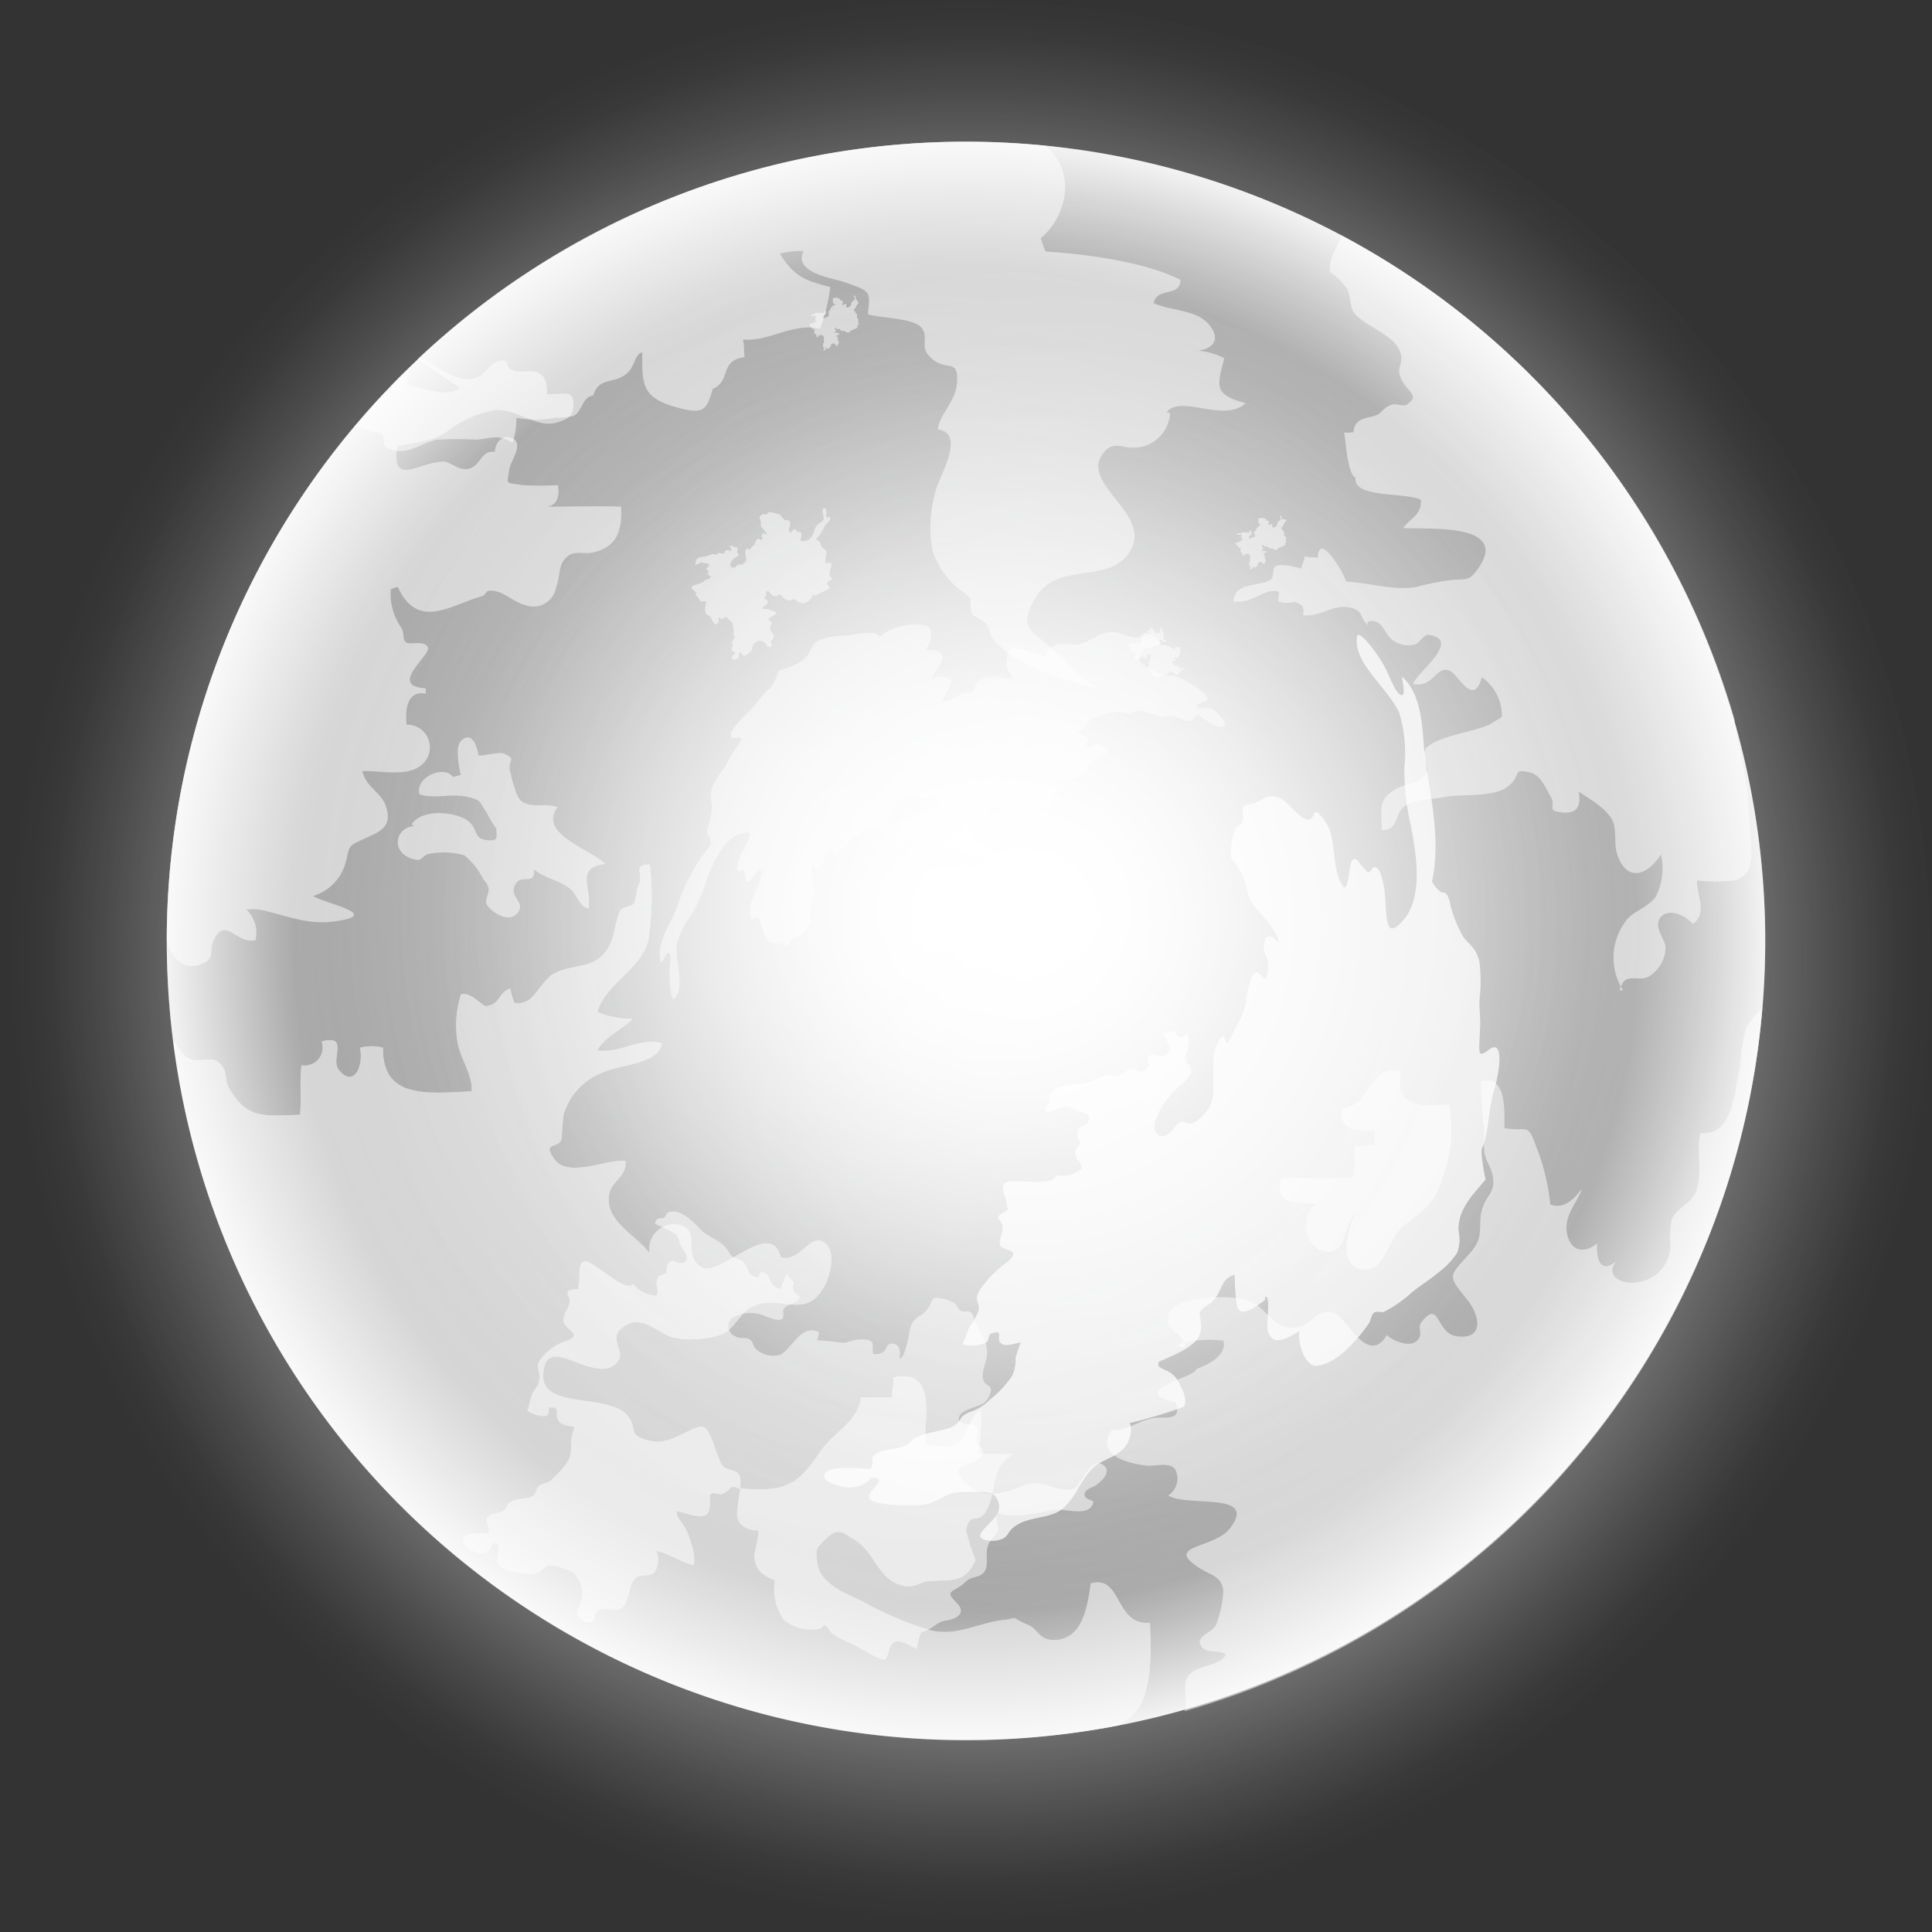 <svg id="Слой_1" data-name="Слой 1" xmlns="http://www.w3.org/2000/svg" xmlns:xlink="http://www.w3.org/1999/xlink" viewBox="0 0 136.36 136.36"><rect x="0" y="0" width="136.36" height="136.36" fill="#333333" stroke="none"/><defs><style>.cls-1{opacity:0.9;fill:url(#radial-gradient);}.cls-2{fill:#a9a9aa;}.cls-2,.cls-4,.cls-7{opacity:0.52;}.cls-3{fill:url(#radial-gradient-2);}.cls-4,.cls-6,.cls-8{fill:#fff;}.cls-5{opacity:0.5;}.cls-8,.cls-9{opacity:0.52;}.cls-10{fill:url(#radial-gradient-3);}.cls-11{fill:url(#radial-gradient-4);}.cls-12{fill:url(#radial-gradient-5);}</style><radialGradient id="radial-gradient" cx="960.28" cy="539.94" r="68.07" gradientUnits="userSpaceOnUse"><stop offset="0.25" stop-color="#fff"/><stop offset="0.64" stop-color="#fff" stop-opacity="0.72"/><stop offset="0.73" stop-color="#fff" stop-opacity="0.5"/><stop offset="0.82" stop-color="#fff" stop-opacity="0.29"/><stop offset="0.9" stop-color="#fff" stop-opacity="0.13"/><stop offset="0.96" stop-color="#fff" stop-opacity="0.03"/><stop offset="1" stop-color="#fff" stop-opacity="0"/></radialGradient><radialGradient id="radial-gradient-2" cx="959.72" cy="538.72" r="56.41" gradientUnits="userSpaceOnUse"><stop offset="0" stop-color="#787979"/><stop offset="0.79" stop-color="#a6a6a7"/><stop offset="0.84" stop-color="#a9a9aa"/><stop offset="0.94" stop-color="#d7d7d7"/><stop offset="1" stop-color="#f3f3f3"/></radialGradient><radialGradient id="radial-gradient-3" cx="958.8" cy="544.56" r="47.77" gradientTransform="translate(27.26 2.9) scale(0.97 0.98)" gradientUnits="userSpaceOnUse"><stop offset="0" stop-color="#fff"/><stop offset="0.16" stop-color="#fff" stop-opacity="0.79"/><stop offset="0.39" stop-color="#fff" stop-opacity="0.51"/><stop offset="0.6" stop-color="#fff" stop-opacity="0.29"/><stop offset="0.78" stop-color="#fff" stop-opacity="0.13"/><stop offset="0.92" stop-color="#fff" stop-opacity="0.04"/><stop offset="1" stop-color="#fff" stop-opacity="0"/></radialGradient><radialGradient id="radial-gradient-4" cx="967.85" cy="544.53" r="51.9" xlink:href="#radial-gradient-3"/><radialGradient id="radial-gradient-5" cx="965.55" cy="545.47" r="42.73" xlink:href="#radial-gradient-3"/></defs><path class="cls-1" d="M1027.9,540.49a68.18,68.18,0,1,1-68.18-68.18A68.18,68.18,0,0,1,1027.9,540.49Z" transform="translate(-891.54 -472.31)"/><path class="cls-2" d="M1016.13,538.72a56.41,56.41,0,1,1-56.41-56.41A56.41,56.41,0,0,1,1016.13,538.72Z" transform="translate(-891.54 -472.31)"/><path class="cls-3" d="M1016.13,538.72a56.41,56.41,0,1,1-56.41-56.41A56.41,56.41,0,0,1,1016.13,538.72Z" transform="translate(-891.54 -472.31)"/><path class="cls-4" d="M903.31,538.72h0c.32,1.13,1.13,2.1,2.35,1.67s.54-.95,1-1.81c.83-1.57,1.52.36,2.91.09a2.24,2.24,0,0,0-.64-2.16,3.3,3.3,0,0,1,1.38.1c1.66.41,3.11,1,4.93.72,3.32-.47-.74-1.24-1.61-1.78a3.36,3.36,0,0,0,2.22-2.1c.47-1.44,0-1.32,1.53-2,1-.46,1.87-.79,1.4-2.23-.33-1-1.41-1.34-1.66-2.48,1.29-.06,3.11.42,4.12-.4a1.6,1.6,0,0,0-1-2.88c-.11-1,0-2.45,1.35-2.19v-.38c-2.72-.15.4-2.35.15-2.89s-1.24-.13-1.54-.36-.07-.54-.32-1a4.18,4.18,0,0,1-.76-2.74,2.42,2.42,0,0,1,.5-.16c1.42,3.12,3.8,1.22,5.89.67.38-.1.22-.43.71-.41.82,0,1.55.81,2.36,1a1.62,1.62,0,0,0,2.21-1.23c.26-.65.18-1.47.57-1.95.65-.82,1.36-.3,2.22-.56,1.59-.47,1.86-1.57,1.8-3.19-1.74-.06-3.5,0-5.25,0,.78-.09.91-.8.79-1.52a23.13,23.13,0,0,1-2.5,0c-1.3-.21-1.08,0-.93-1.14.09-.59,1.15-1.89.08-2.21-.64-.19-1.07.39-1.11,1-.95-.11-.93.82-1.68,1.14s-1.46-.45-1.9-.45c-1.76,0-3.73,1.86-3.31-1.07,1.32-.36,2.33-.27,3.44-1a7.91,7.91,0,0,1,3.42-1.56c1.59-.16,3,1.37,4.51.84.6-.21,1.05-.33,1.08-1.23,0-1.13-.68-.67-1.87-.74.1-2.94-2.68-.61-2.85-2.33-1.07-.28-1.34.93-2.22,1.2-1.27.4-2.54-.81-3.85-1.45A56.25,56.25,0,0,0,903.31,538.72Z" transform="translate(-891.54 -472.31)"/><path class="cls-4" d="M921,497.67l3,2c-.84.77-2.76,0-3.77-.25.07-.3.06-.83.09-1.05h0a2.53,2.53,0,0,1-.31.59,1.11,1.11,0,0,0-.16-.12l-.65.66c0,.18-.08.36-.13.53a2.26,2.26,0,0,0-.37,0c-.75.79-1.47,1.61-2.17,2.44a4.45,4.45,0,0,1,1.13.27c.25.11.59,0,.82.19s.06.78.26.91c1.34.83,2.37-.23,3.64-.5a27,27,0,0,1,2.84,0c1.13-.12,1.43-.38,2.5.21a4.87,4.87,0,0,0,.26-1.75,7.58,7.58,0,0,0,2.69,0,6.12,6.12,0,0,0,1.35-.13c.67-.38.58-1.32,1.39-1.45.38-1.23,1.26-.84,2.14-1.38s.67-1.44,1.32-1.67c0,2.28-.08,3.22,2.54,3.92,1.84.49,2,.14,2.44-1.34,1.31-.53.43-2,2.25-2.24-.08-.33,0-.93-.13-1.24,1.8.19,3.52-1.2,5.45-.76a13.17,13.17,0,0,0,.72-2.94c-1.84-.48-2.52-.73-3.56-2.35a5.23,5.23,0,0,1,1.67-.19c-.73,1.55,2,1.88,3,2.23,1.82.64,1.69.62,1.55,2.23.83.27,3.12.26,3.73.9s-.06,1.31.55,2c1.14,1.33,2.17,0,2,2-.11,1.29-1.23,2.15-1.35,3.23,1.94.25.24,3.11-.09,4.13a9.26,9.26,0,0,0-.27,4.5A6.16,6.16,0,0,0,959,513.7c.37.37.79.49,1,.84.08.11,0,.81.15,1.08s.73.42,1,.71.22.76.52,1.13c1.51,1.84,5.24,3,7.49,3.46-1.3-.57-2.95-2.54-4.17-3.51-1-.81-1.31-1.22-.43-2.8,1.48-2.69,4.93-1.09,6.54-3.11,2.24-2.83-3.66-5-1.59-7.33.66-.75,1.39-.2,2-.26a2.58,2.58,0,0,0,2.61-2.43l-.23-.09c1-1.25,4.05.79,5.57-.62-2.32-.62-2-1.24-1.51-3.17a4.72,4.72,0,0,0-1.85-.54c1.39-.19,1.52-1.1.62-2s-2.66-.82-3.76-1.37c.3-1.16,1.86-.37,1.9-1.63-2.54-1.28-6.64-1.81-9.52-2a5.11,5.11,0,0,1-.34-.95c2-1.66,2.44-4.94.28-6.52-1.84-.18-3.7-.27-5.59-.27A56.2,56.2,0,0,0,921,497.67Z" transform="translate(-891.54 -472.31)"/><g class="cls-5"><path class="cls-6" d="M990.38,521.35c-.39-.21-.79-1.35-1.07-1.89-.47-.93-2-3-2-2.11-.19,1.82,2.22,3.54,3,5.29a10.11,10.11,0,0,1,.35,3.9,17.32,17.32,0,0,0,.45,4c.38,1.94.84,4.74-.3,6.43-.24.35-1,1.26-1.26.67s-.18-2-.35-2.82c-.13-.62-.25-1.16-.59-1.3-.19-.09-.33.39-.49.36s-.27-.25-.47-.46-.38-.65-.65-.4-.27,2.39-.68,1.83c-.7-1-.53-2.67-.91-3.87a3.11,3.11,0,0,0-.88-1.32c-.35-.14-.23.42-.58.5-.53.13-1.35-1.09-1.92-1.42-1-.57-1.31.09-2.1.31-.26.07-.52,0-.64.25s.09.68-.05,1-.44.22-.57.68a5.85,5.85,0,0,0-.25,1.36c0,.56,0,.52.32.93a3.58,3.58,0,0,1,.74,1.62c.37,1.5.84,1.56,1.52,2.44.23.3.87,1.11.74,1.53-.34-.53-1-.8-1,.4,0,.31.27.65.3,1a2.37,2.37,0,0,1-.17,1.14c-.47-.22-.59-.86-1-.07a8.26,8.26,0,0,0-.36,1.39,3.51,3.51,0,0,1-.35,1.35c-.33.64-.66,1.29-1,1.92l-.31-.59c-1.15,1.24-.41,3.2-.78,4.62-.21.83-1.22,1.65-1.61,1.6s-.31-.26-.63-.09-.6.71-.92.87c-.68.34-1.1-.28-.79-1.1a5.5,5.5,0,0,1,1.64-2.29c.21-.19.83-.7.86-1.1s-.33-.49-.37-.71c-.12-.58.41-1.32.08-1.9-.63.42-.74.13-.93-.25a1.85,1.85,0,0,1-.74.17,11.66,11.66,0,0,1,.5,1.23c-.77,1-1-.23-1.64.62.06.11,0,.33.13.44-.57.76-.71.25-1.25.24-.29,0-.31.13-.6.3s-.26.22-.7.15c-.75-.11-1.49.57-2.22.61s-2,.06-2.3.91a2.9,2.9,0,0,1,.05.39c0,.16-.26.23-.28.39-.09.55.21.28.54.18a6.08,6.08,0,0,1,.92-.28c.32,0,.56.25.84.33s1.12.22.63.87c-.18.25-.55.18-.68.52a.87.87,0,0,0,.19.81c-.24.47-.5.58-.28,1.09.13.29.42.37.36.79a2,2,0,0,1-1.77.43c-.22.92-3.13.19-3.59.55s.1,1,.08,1.54c0,.11.12.27.08.36s-.6.3-.66.5.18.28.26.51c.17.49-.25,1-.15,1.47s1.79.25.39,1.31a7.73,7.73,0,0,0-1.78,1.83c-.53.77,0,.85-.12,1.52a5.53,5.53,0,0,1-.63,1.12c-.21.41-.29.83-.51,1.24a2.72,2.72,0,0,0,1.69-.12c.12-.1.2-.49.24-.61,1.06-.38.46.22.73.59s.94.09,1.47,0a9,9,0,0,0-.38,1.1,2.55,2.55,0,0,1-.25,1.28,7,7,0,0,1-1.55,1.65,3.36,3.36,0,0,1-1.45.9c-.81.36-.44.46-1,.9s-2,.45-2.87.95c-.28.16-.36.37-.61.49-.58.28-1.58.24-2.12.6s0,.64-.42,1.07c-.71,0-3.18-.36-3.23.53,0,.37,1.08.75,1.71.76a2,2,0,0,0,1.61-.67c1.45,0-.49,1-.12,1.48s2.6.48,3.5.44c1.46-.06,1.77-1,3.15-.91a9.19,9.19,0,0,1,1.94.07,1.11,1.11,0,0,1,.42,1.48c-.21.41-1.16,1.14-1.21,1.5s.87.5,1.46.29.44-.56,1-.93c.86-.63,2.09-.54,3-1,1.25-.72,1.53-2.21,2.52-3.13.62-.59,1.61-.71,2.22-1.45.44-.54.56-1.44.33-1.7a39,39,0,0,0,3.86-1.15c.26-.71-.18-1.25-.35-1.68a1.82,1.82,0,0,0-1-.92c-.22-.12-.6-.19-.43-.58.66-.31,2.27-.89,2.78-1.7a1.76,1.76,0,0,0,.21-.79,6.15,6.15,0,0,0-.12-.91c.18-.55.67-.49,1.09-1.06.6-.83.46-1.4,1.4-1.69a15.57,15.57,0,0,0,.14,2.11c.14.89,1,.45,2-.32,0-.08,0-.15,0-.22.43-.18.06,2,.2,2.42.32,1,1.1.68,2.2,0-.07,1.13.5,2.54,1.29,2.44,1.4-.17,2.75-1.75,3.61-2.95.16-.23.16-.57.37-.77s.5,0,.73-.09a9.11,9.11,0,0,0,2-1.4c.63-.51,1.19-.83,1.82-1.36a5.56,5.56,0,0,0,1.33-1.39,2.66,2.66,0,0,0,.1-1.54c-.06-1.55,1-2.55,1.91-3.64a13.85,13.85,0,0,1-.28-1.8c0-.69,0-.12.21-.9.35-1.39.27-2.21.68-3.62.5-1.77.58-3.56-.34-2.86s-.72.25-.65-1.81c0-.6-.07-1.13-.06-1.64a11.11,11.11,0,0,0,0-2.76c-.24-1-.77-1.22-1.12-1.71a8.84,8.84,0,0,1-1-2.61c-.25-.74-.42-.46-.62-.6a2,2,0,0,1-.6-.73c.58-2.67,0-5.57-.42-8.17-.33-2-.05-4.79-1.69-6.28C990.54,520.54,990.8,521.58,990.38,521.35Z" transform="translate(-891.54 -472.31)"/></g><g class="cls-5"><path class="cls-6" d="M990.38,521.35c-.39-.21-.79-1.35-1.07-1.89-.47-.93-2-3-2-2.11-.19,1.82,2.22,3.54,3,5.29a10.11,10.11,0,0,1,.35,3.9,17.32,17.32,0,0,0,.45,4c.38,1.94.84,4.74-.3,6.43-.24.35-1,1.26-1.26.67s-.18-2-.35-2.82c-.13-.62-.25-1.16-.59-1.3-.19-.09-.33.39-.49.36s-.27-.25-.47-.46-.38-.65-.65-.4-.27,2.39-.68,1.83c-.7-1-.53-2.67-.91-3.87a3.11,3.11,0,0,0-.88-1.32c-.35-.14-.23.42-.58.5-.53.13-1.35-1.09-1.92-1.42-1-.57-1.31.09-2.1.31-.26.07-.52,0-.64.25s.09.68-.05,1-.44.22-.57.68a5.85,5.85,0,0,0-.25,1.36c0,.56,0,.52.32.93a3.58,3.58,0,0,1,.74,1.62c.37,1.5.84,1.56,1.52,2.44.23.3.87,1.11.74,1.53-.34-.53-1-.8-1,.4,0,.31.27.65.3,1a2.37,2.37,0,0,1-.17,1.14c-.47-.22-.59-.86-1-.07a8.26,8.26,0,0,0-.36,1.39,3.51,3.51,0,0,1-.35,1.35c-.33.64-.66,1.29-1,1.92l-.31-.59c-1.15,1.24-.41,3.2-.78,4.62-.21.83-1.22,1.65-1.61,1.6s-.31-.26-.63-.09-.6.71-.92.87c-.68.34-1.1-.28-.79-1.1a5.5,5.5,0,0,1,1.64-2.29c.21-.19.83-.7.86-1.1s-.33-.49-.37-.71c-.12-.58.41-1.32.08-1.9-.63.42-.74.13-.93-.25a1.85,1.85,0,0,1-.74.17,11.66,11.66,0,0,1,.5,1.23c-.77,1-1-.23-1.64.62.06.11,0,.33.13.44-.57.76-.71.25-1.25.24-.29,0-.31.13-.6.3s-.26.22-.7.15c-.75-.11-1.49.57-2.22.61s-2,.06-2.3.91a2.9,2.9,0,0,1,.05.39c0,.16-.26.23-.28.39-.09.55.21.28.54.18a6.08,6.08,0,0,1,.92-.28c.32,0,.56.25.84.33s1.12.22.63.87c-.18.25-.55.18-.68.52a.87.87,0,0,0,.19.81c-.24.47-.5.58-.28,1.09.13.29.42.37.36.79a2,2,0,0,1-1.77.43c-.22.92-3.13.19-3.59.55s.1,1,.08,1.54c0,.11.12.27.08.36s-.6.3-.66.5.18.28.26.51c.17.49-.25,1-.15,1.47s1.79.25.39,1.31a7.73,7.73,0,0,0-1.78,1.83c-.53.77,0,.85-.12,1.52a5.53,5.53,0,0,1-.63,1.12c-.21.41-.29.83-.51,1.24a2.72,2.72,0,0,0,1.69-.12c.12-.1.2-.49.24-.61,1.06-.38.46.22.73.59s.94.09,1.47,0a9,9,0,0,0-.38,1.1,2.55,2.55,0,0,1-.25,1.28,7,7,0,0,1-1.55,1.65,3.36,3.36,0,0,1-1.45.9c-.81.36-.44.46-1,.9s-2,.45-2.87.95c-.28.16-.36.37-.61.49-.58.28-1.58.24-2.12.6s0,.64-.42,1.07c-.71,0-3.18-.36-3.23.53,0,.37,1.08.75,1.71.76a2,2,0,0,0,1.61-.67c1.45,0-.49,1-.12,1.48s2.6.48,3.5.44c1.46-.06,1.77-1,3.15-.91a9.19,9.19,0,0,1,1.94.07,1.11,1.11,0,0,1,.42,1.48c-.21.41-1.16,1.14-1.21,1.5s.87.5,1.46.29.44-.56,1-.93c.86-.63,2.09-.54,3-1,1.25-.72,1.53-2.21,2.52-3.13.62-.59,1.61-.71,2.22-1.45.44-.54.56-1.44.33-1.7a39,39,0,0,0,3.86-1.15c.26-.71-.18-1.25-.35-1.68a1.82,1.82,0,0,0-1-.92c-.22-.12-.6-.19-.43-.58.66-.31,2.27-.89,2.78-1.7a1.76,1.76,0,0,0,.21-.79,6.15,6.15,0,0,0-.12-.91c.18-.55.67-.49,1.09-1.06.6-.83.46-1.4,1.4-1.69a15.57,15.57,0,0,0,.14,2.11c.14.89,1,.45,2-.32,0-.08,0-.15,0-.22.43-.18.06,2,.2,2.42.32,1,1.1.68,2.2,0-.07,1.13.5,2.54,1.29,2.44,1.4-.17,2.75-1.75,3.61-2.95.16-.23.16-.57.37-.77s.5,0,.73-.09a9.11,9.11,0,0,0,2-1.4c.63-.51,1.19-.83,1.82-1.36a5.56,5.56,0,0,0,1.33-1.39,2.66,2.66,0,0,0,.1-1.54c-.06-1.55,1-2.55,1.91-3.64a13.85,13.85,0,0,1-.28-1.8c0-.69,0-.12.21-.9.35-1.39.27-2.21.68-3.62.5-1.77.58-3.56-.34-2.86s-.72.25-.65-1.81c0-.6-.07-1.13-.06-1.64a11.11,11.11,0,0,0,0-2.76c-.24-1-.77-1.22-1.12-1.71a8.84,8.84,0,0,1-1-2.61c-.25-.74-.42-.46-.62-.6a2,2,0,0,1-.6-.73c.58-2.67,0-5.57-.42-8.17-.33-2-.05-4.79-1.69-6.28C990.54,520.54,990.8,521.58,990.38,521.35Z" transform="translate(-891.54 -472.31)"/></g><g class="cls-5"><path class="cls-6" d="M938.79,539.63c.14.23,0,1,0,1.34,0,.65.09,2.2.41,1.77.68-.9,0-2.58.11-3.75a6,6,0,0,1,1.06-2.17,11.27,11.27,0,0,0,1-2.26c.42-1.15,1.07-2.78,2.21-3.31.24-.11.9-.36.88,0s-.54,1.11-.71,1.61-.24.69-.11.87.3-.1.38,0,.06.22.1.39,0,.47.22.42.9-1.17.94-.75c.07.74-.57,1.58-.75,2.34a2,2,0,0,0,0,1c.14.19.26-.15.47-.08s.36,1,.56,1.36c.35.62.72.37,1.21.51.16.05.26.19.42.08s.17-.39.33-.51.31,0,.53-.17a3.89,3.89,0,0,0,.56-.64.67.67,0,0,0,.13-.6,2.16,2.16,0,0,1,.13-1.09,3,3,0,0,0,0-1.78c0-.23-.1-.86.1-1,0,.39.25.73.65.11.11-.17.07-.44.16-.62a1.47,1.47,0,0,1,.46-.55c.18.26,0,.64.49.34a5.14,5.14,0,0,0,.64-.61,2.12,2.12,0,0,1,.62-.61c.38-.23.76-.47,1.12-.71,0,.14,0,.28,0,.42,1-.29,1.24-1.57,1.89-2.2a1.47,1.47,0,0,1,1.36-.33c.14.1.08.23.31.25s.54-.18.76-.17c.47,0,.49.5.07.84a3.41,3.41,0,0,1-1.6.68c-.17,0-.67.11-.81.31s0,.37,0,.5c-.12.34-.64.56-.65,1,.47,0,.43.17.41.43a1,1,0,0,1,.45.14,6.46,6.46,0,0,1,.13-.81c.73-.29.44.43,1.06.2,0-.08.08-.19.07-.28.55-.22.46.1.74.28s.21,0,.42,0,.2,0,.42.15,1,.18,1.36.39,1.06.59,1.51.25c0,0,.06-.18.1-.22s.21,0,.28-.11c.21-.27,0-.22-.23-.28a3.51,3.51,0,0,1-.58-.14c-.18-.09-.22-.31-.34-.44s-.52-.48-.06-.67c.18-.07.35.08.53-.05a.57.57,0,0,0,.16-.49c.28-.18.45-.15.49-.49,0-.19-.1-.33.06-.53a1.28,1.28,0,0,1,1.08.33c.41-.41,1.72.91,2.08.86s.28-.59.45-.84c0-.06,0-.18.07-.21s.41,0,.51-.06,0-.21,0-.36c.06-.31.45-.45.55-.72s-.87-.71.21-.82a5,5,0,0,0,1.52-.4c.53-.24.28-.45.55-.77a3.77,3.77,0,0,1,.69-.39c.24-.15.42-.35.67-.49,0-.1-.69-.53-.93-.48s-.26.19-.33.25c-.68-.14-.17-.26-.19-.55s-.47-.35-.77-.48a6.68,6.68,0,0,0,.55-.46c.18-.23.2-.4.54-.6a4.45,4.45,0,0,1,1.35-.38,2.19,2.19,0,0,1,1.05,0c.55.08.39-.09.83-.15s1.2.4,1.82.42c.2,0,.31-.08.48-.07.39,0,.91.38,1.31.36s.22-.33.57-.43c.37.23,1.56,1.21,1.88.75.13-.19-.33-.74-.66-1a1.2,1.2,0,0,0-1.07-.15c-.76-.47.58-.38.54-.75s-1.23-1.08-1.72-1.35c-.79-.44-1.24-.06-2-.53a6,6,0,0,1-1-.65.68.68,0,0,1,.25-.92c.24-.15,1-.24,1.12-.41s-.3-.54-.68-.62-.41.16-.8.19c-.66.06-1.28-.39-1.9-.4-.89,0-1.52.69-2.34.86-.52.11-1.08-.14-1.63.06s-.76.58-.72.79c-.82-.19-1.58-.51-2.42-.62-.36.29-.3.71-.34,1a1.12,1.12,0,0,0,.22.8c.07.13.25.28,0,.44a4.59,4.59,0,0,0-2,0c-.2.1-.25.23-.36.35a4.46,4.46,0,0,0-.23.52c-.27.24-.51,0-.91.22-.59.24-.7.59-1.29.44a9.19,9.19,0,0,0,.6-1.16c.22-.52-.39-.57-1.15-.47l-.09.11c-.29,0,.61-1.08.67-1.35.14-.61-.37-.71-1.17-.71.4-.57.55-1.5.1-1.7a4,4,0,0,0-2.85.41c-.16.07-.27.25-.44.29s-.27-.15-.42-.19a5.38,5.38,0,0,0-1.5.11c-.5.07-.9.06-1.4.13a3.4,3.4,0,0,0-1.14.32c-.36.25-.39.47-.56.78-.45.84-1.33,1-2.17,1.32a8.09,8.09,0,0,1-.42,1c-.24.36,0,.06-.4.41-.63.62-.85,1.08-1.52,1.7-.83.77-1.45,1.7-.73,1.62s.46.1-.24,1.17c-.2.31-.32.62-.49.88a6.86,6.86,0,0,0-.9,1.45,2.21,2.21,0,0,0,0,1.26,5.59,5.59,0,0,1-.33,1.69c-.1.48.08.38.14.52a1.33,1.33,0,0,1,.09.58,13.49,13.49,0,0,0-2.4,4.46c-.45,1.14-1.5,2.55-1.11,3.87C938.45,540,938.65,539.38,938.79,539.63Z" transform="translate(-891.54 -472.31)"/></g><g class="cls-7"><path class="cls-6" d="M968.09,577.79c0-.35.5-.48.73-.61s1.24-.9.65-1.42c-.92-.81-1.58,1.35-2.13,1.61s-1.47-.13-2-.27a2.51,2.51,0,0,0-1.92.2c-1,.38-2.39.74-3.32,0-.29-.22-1-.8-.89-1.22s.89-.44,1.24-.69.49-.33.43-.69-.34-.32-.39-.5,0-.29,0-.51.2-.43,0-.7-1.36,0-1.27-.61,1.39-.74,1.8-1.08a1.41,1.41,0,0,0,.46-.88c0-.36-.33-.26-.5-.63-.26-.56.21-1.36.23-1.93,0-1-.46-1.39-.84-2.24-.12-.28-.12-.55-.35-.7s-.42.05-.66-.1-.28-.49-.63-.64a3.31,3.31,0,0,0-1-.27c-.37,0-.33.05-.5.38a1.73,1.73,0,0,1-.78.89c-.82.54-.65,1.08-.88,1.93-.08.29-.27,1.11-.56,1.07.14-.47,0-1.19-.69-1-.19.06-.26.43-.43.55a1,1,0,0,1-.72.13c-.12-.54.19-.86-.45-1a2.69,2.69,0,0,0-1,.07c-.42.09-.44.21-.93.13s-1.06-.13-1.57-.15c.05-.18.1-.38.14-.56-1.28-.68-1.92,1.2-2.77,1.58a1.79,1.79,0,0,1-1.77-.48c-.18-.27-.09-.43-.39-.61s-.71,0-1-.22a.76.76,0,0,1-.05-1.39,2.63,2.63,0,0,1,2.23,0c.22.07.88.36,1.11.18s0-.57.15-.73c.24-.42,1-.27,1.12-.86-.61-.42-.52-.66-.39-1a2.52,2.52,0,0,1-.54-.64c-.1.36-.3.74-.44,1.1-1-.2-.45-1.06-1.38-1.2,0,.12-.16.24-.17.38-.81-.09-.61-.51-1-1-.19-.27-.28-.2-.58-.34s-.3-.1-.57-.54c-.44-.73-1.38-.91-1.94-1.5s-1.52-1.58-2.35-1.17c0,0-.14.28-.21.34s-.35,0-.47.1c-.4.39,0,.39.33.56a6.42,6.42,0,0,1,.9.48c.28.23.3.64.47.92s.73,1,0,1.16c-.28.05-.53-.28-.81-.11s-.28.56-.24.79c-.42.2-.68.11-.73.7,0,.32.18.6,0,.9a2.24,2.24,0,0,1-1.65-.82c-.55.67-2.85-1.72-3.41-1.6s-.28,1.08-.44,1.56c0,.1,0,.31,0,.38s-.64,0-.75.19.1.36.12.63c0,.56-.45.9-.44,1.4,0,.66,1.53,1,.15,1.48a3.62,3.62,0,0,0-1.72,1.22c-.5.62,0,.87-.14,1.53,0,.34-.36.67-.5,1s-.19.79-.33,1.17c.14.14,1.14.52,1.37.33s.13-.45.16-.56c.86-.07.39.36.62.84s.76.4,1.17.54a6.27,6.27,0,0,0-.25,1,3,3,0,0,1-.11,1.21,4.33,4.33,0,0,1-1,1.23c-.4.45-.4.39-.93.59s-.24.38-.56.74-1.32.16-1.79.6c-.15.14-.15.36-.28.47-.31.25-1,.17-1.22.54s.2.68.09,1.13c-.45,0-2.09-.24-1.77.71a1.68,1.68,0,0,0,1.31.69c.43,0,.64-.29.73-.74.9,0,.06,1.06.45,1.56s1.73.59,2.27.63c.88.07.82-.83,1.73-.54a4.66,4.66,0,0,1,1.27.45,2.29,2.29,0,0,1,.62,1.62c0,.38-.43.94-.36,1.31a1,1,0,0,0,1,.58c.37-.11.13-.47.36-.73.38-.42,1.17,0,1.64-.21.79-.37.54-1.7,1.15-2.21.37-.3,1,0,1.35-.44a1.73,1.73,0,0,0,.11-1.44c.92.19,1.73.81,2.63,1a3.45,3.45,0,0,0-.24-1.69,3.92,3.92,0,0,0-.65-1.37c-.15-.23-.42-.5-.28-.76.48.1,1.64.58,2.07.23.16-.13.16-.33.22-.52a6,6,0,0,0,0-.82c.19-.34.54,0,.91-.11.54-.24.55-.78,1.24-.3a9.12,9.12,0,0,0-.23,1.72c0,.79.63,1.06,1.39,1.2a.35.35,0,0,0,0-.13c.33.19-.22,1.55-.17,2,.11,1,.66,1.29,1.45,1.61a3.7,3.7,0,0,0,.62,2.78,3,3,0,0,0,2.58.63c.13,0,.17-.25.33-.22s.32.4.47.53a5.74,5.74,0,0,0,1.43.75c.46.22.85.5,1.32.74.2.1.81.45,1,.37s.25-.43.35-.75c.34-1,1.17-.3,1.91,0a4.93,4.93,0,0,1,.29-1.07c.19-.28,0,0,.35-.19.58-.24.77-.63,1.42-.73.82-.12,1.47-.55.75-1.27s-.49-.68.29-1.17c.23-.14.38-.36.58-.47.37-.2.83-.16,1.1-.54s.13-1,.17-1.44c.07-.7.37-.83.71-1.32.23-.33,0-.48,0-.7a1.46,1.46,0,0,1,.08-.68c1.21.39,2.71,0,3.92-.22.77-.13,2.61.58,2.81-.57C968.58,578.14,968.09,578.16,968.09,577.79Z" transform="translate(-891.54 -472.31)"/></g><g class="cls-7"><path class="cls-6" d="M949.88,508.82c-.08-.06,0-.19,0-.26s0-.42-.2-.38,0,.57,0,.73-.27.3-.38.39a.67.67,0,0,0-.28.45c-.08.28-.24.64-.55.72-.1,0-.35.09-.41,0s.05-.27.05-.39,0-.16-.07-.21-.13,0-.18,0-.06-.05-.1-.09-.06-.12-.16-.11-.23.3-.34.18.06-.43.06-.58a.35.35,0,0,0-.12-.24c-.08,0-.11,0-.22,0s-.26-.27-.38-.37-.37-.13-.62-.19c-.08,0-.14-.06-.21,0s-.06.1-.13.13-.16,0-.25,0a.72.72,0,0,0-.22.17c-.06.08,0,.08,0,.17a.49.49,0,0,1,.06.32c0,.27.13.32.27.51s.2.24.14.3c-.08-.11-.25-.2-.32,0s.05.13.05.19a.31.31,0,0,1-.09.18c-.14-.07-.16-.19-.3-.07a.69.69,0,0,0-.14.22c-.05.11,0,.13-.13.22s-.2.21-.29.32l-.1-.12c-.36.16-.06.61-.12.86a.52.52,0,0,1-.4.31c-.08,0-.11-.06-.19,0s-.13.14-.22.18-.35,0-.31-.22a.71.71,0,0,1,.38-.48s.22-.13.22-.21-.12-.11-.13-.15.1-.26,0-.39c-.2.06-.23,0-.29-.08a.89.89,0,0,1-.23,0c.06.08.11.18.17.27-.22.2-.31-.07-.49.1,0,0,0,.08,0,.1-.15.17-.21.05-.38.05s-.09,0-.17.07-.07.05-.21,0-.43.15-.65.17-.6.07-.65.32c0,0,0,.07,0,.1s-.06.08-.05.12.09.06.18,0a1.92,1.92,0,0,1,.25-.12c.1,0,.19.05.28.06s.35,0,.25.19-.15.06-.16.15.08.16.14.19-.09.16,0,.27.16.06.19.16a.65.65,0,0,1-.45.22c0,.23-.85.33-.92.48s.19.23.26.35.08,0,.08.07-.1.14-.08.19.1,0,.16.08.12.25.23.33.47-.17.34.21a1,1,0,0,0,0,.58c.06.21.19.16.31.29s.09.19.14.27.14.17.19.27.3-.17.3-.25-.07-.1-.09-.13c.13-.19.14,0,.28,0s.22-.1.32-.17a1.25,1.25,0,0,0,.16.22c.1.08.18.11.25.23a1.13,1.13,0,0,1,.1.42c0,.16,0,.15,0,.3s0,.11.07.24-.19.31-.17.49.05.09.05.14-.12.24-.08.35.18.07.26.17c-.08.1-.4.42-.14.5.1,0,.31-.08.37-.17s0-.18,0-.28c.15-.19.24.17.41.16s.42-.27.51-.39,0-.31.17-.46a1.22,1.22,0,0,1,.32-.2.65.65,0,0,1,.45.13c.08.07.13.25.22.3a.29.29,0,0,0,.29-.11c0-.1-.08-.11-.1-.2s.2-.26.23-.4-.28-.4-.29-.61.17-.22.13-.37a.47.47,0,0,0-.29-.26c.19-.17.46-.25.64-.41-.07-.12-.28-.18-.4-.23a1.12,1.12,0,0,0-.41-.09c-.07,0-.18,0-.21-.06s.4-.26.39-.42,0-.08-.07-.13a.89.89,0,0,0-.18-.14c0-.1.1-.11.13-.22s-.08-.24.14-.32a2.19,2.19,0,0,0,.34.34c.16.14.33,0,.49-.1,0,0,0,0,0,0s.3.31.4.37a.5.5,0,0,0,.59-.05,1,1,0,0,0,.71.33.86.86,0,0,0,.57-.45s0-.08,0-.11.14,0,.2,0a1.59,1.59,0,0,0,.4-.18c.12-.07.25-.1.38-.17s.23-.1.25-.16-.05-.13-.1-.2c-.17-.25.12-.31.3-.43,0-.07-.16-.16-.18-.24s0,0,0-.11,0-.27.07-.42.13-.42-.15-.38-.23,0-.21-.26c0-.07,0-.14,0-.2s.1-.21.06-.33-.19-.2-.28-.28-.12-.21-.17-.37-.1-.09-.15-.12-.07-.05-.13-.13a2.5,2.5,0,0,0,.6-.89c.1-.19.56-.47.34-.7C950,508.77,950,508.88,949.88,508.82Z" transform="translate(-891.54 -472.31)"/></g><g class="cls-7"><path class="cls-6" d="M951.93,493.4s0-.07,0-.1,0-.15-.07-.13,0,.2,0,.26-.1.11-.14.14a.22.22,0,0,0-.1.17c0,.1-.09.23-.2.26s-.13,0-.15,0,0-.1,0-.14a.08.08,0,0,0,0-.08s0,0-.06,0,0,0,0,0,0,0-.06,0-.08.11-.13.06,0-.15,0-.21a.18.18,0,0,0,0-.09s0,0-.08,0-.1-.1-.14-.14a.48.48,0,0,0-.23-.07.11.11,0,0,0-.08,0s0,0,0,0h-.09l-.08.07s0,0,0,.06a.17.17,0,0,1,0,.12c0,.09,0,.11.1.18s.07.09,0,.11-.1-.07-.12,0,0,0,0,.07,0,0,0,.06,0-.07-.1,0a.28.28,0,0,0-.06.09s0,0,0,.08l-.11.11s0,0,0,0,0,.22,0,.31a.16.16,0,0,1-.14.11h-.08s0,.05-.07.07-.13,0-.12-.09.07-.12.14-.17.08-.05.08-.08,0,0,0,0,0-.1,0-.14-.08,0-.1,0h-.09a.53.53,0,0,1,.06.1c-.07.07-.11,0-.17,0s0,0,0,0-.07,0-.13,0,0,0-.06,0a.11.11,0,0,1-.08,0c-.09,0-.16,0-.24.06s-.22,0-.23.11v0s0,0,0,.05,0,0,.06,0l.1,0s.07,0,.1,0,.13,0,.09.07,0,0-.06.06,0,0,0,.06,0,.06,0,.1.06,0,.07.06a.21.21,0,0,1-.16.08c0,.09-.31.12-.34.17s.07.09.1.13,0,0,0,0,0,0,0,.07,0,0,.06,0,0,.09.08.12.17-.06.13.08a.3.3,0,0,0,0,.21c0,.07.06.05.11.1s0,.07,0,.1a.86.86,0,0,1,.07.1s.11-.06.11-.09l0-.05c0-.07.05,0,.1,0s.08,0,.11-.06,0,.06.07.08a.65.65,0,0,1,.09.08.41.41,0,0,1,0,.16c0,.06,0,.05,0,.11s0,0,0,.09-.07.11-.06.17,0,0,0,.05,0,.09,0,.13.06,0,.09.07-.14.15-.05.18a.2.2,0,0,0,.14-.06.09.09,0,0,0,0-.11c.06-.07.09.06.15.06s.15-.1.19-.14,0-.11.06-.17l.11-.07a.21.21,0,0,1,.17.05s0,.09.08.1a.09.09,0,0,0,.11,0s0,0,0-.07.07-.09.08-.14-.1-.15-.1-.23.06-.08,0-.13a.18.18,0,0,0-.11-.1c.07-.06.17-.09.23-.15s-.1-.06-.14-.08a.4.4,0,0,0-.15,0s-.07,0-.08,0,.15-.09.14-.15a.05.05,0,0,0,0,0s-.07-.05-.07-.06,0,0,0-.07,0-.09,0-.12l.12.12c.06.05.13,0,.18,0h0s.11.11.15.14.14,0,.22,0a.36.36,0,0,0,.26.12.31.31,0,0,0,.2-.17s0,0,0,0h.07a.69.69,0,0,0,.15-.07l.14-.06a.28.28,0,0,0,.09-.06s0,0,0-.07,0-.11.12-.16a.31.31,0,0,1-.07-.09s0,0,0,0,0-.1,0-.16.05-.15,0-.14-.09,0-.08-.09v-.08s0-.07,0-.12-.07-.07-.1-.1,0-.08-.06-.13,0,0-.06-.05l-.05,0a.8.8,0,0,0,.22-.33c0-.07.21-.17.13-.26S952,493.42,951.93,493.4Z" transform="translate(-891.54 -472.31)"/></g><g class="cls-7"><path class="cls-6" d="M982,508.93s0-.07,0-.1,0-.15-.07-.14,0,.21,0,.27-.1.11-.14.14a.22.22,0,0,0-.1.17c0,.1-.09.23-.2.26s-.13,0-.15,0,0-.1,0-.14a.08.08,0,0,0,0-.08h-.06s0,0,0,0,0,0-.06,0-.08.11-.13.06,0-.15,0-.21a.14.14,0,0,0,0-.09s0,0-.08,0-.09-.09-.13-.13a.48.48,0,0,0-.23-.07.11.11,0,0,0-.08,0s0,0-.05,0h-.09l-.08.07s0,0,0,.06a.23.23,0,0,1,0,.11c0,.1,0,.12.09.19s.08.09.06.11-.1-.07-.12,0,0,0,0,.06a.16.16,0,0,1,0,.07s0-.07-.1,0a.28.28,0,0,0-.06.09s0,0,0,.08a.57.57,0,0,0-.11.11l0,0c-.13.06,0,.22,0,.31a.16.16,0,0,1-.15.11s0,0-.07,0,0,.05-.08.06a.07.07,0,0,1-.11-.08c0-.09.07-.12.14-.17s.08-.05.08-.08,0,0-.05-.05,0-.1,0-.14-.08,0-.1,0h-.09a.53.53,0,0,1,.06.1c-.08.07-.11,0-.17,0a0,0,0,0,0,0,0c0,.06-.07,0-.13,0s0,0-.07,0,0,0-.07,0-.16.05-.24.06-.22,0-.23.11,0,0,0,0,0,0,0,0,0,0,.06,0l.1,0s.07,0,.1,0,.13,0,.09.07-.05,0-.06.05a.09.09,0,0,0,.05.07c0,.05,0,.06,0,.1s.06,0,.07.06a.23.23,0,0,1-.16.08c0,.08-.31.12-.34.17s.07.09.1.13l0,0s0,.05,0,.07,0,0,.06,0,0,.09.08.12.17-.06.13.08a.3.3,0,0,0,0,.21c0,.07.06.05.11.1s0,.07,0,.1a.86.86,0,0,1,.07.1s.11-.06.11-.09,0,0,0-.05,0,0,.1,0,.08,0,.11-.06a.27.27,0,0,0,.07.08.65.65,0,0,1,.09.08.41.41,0,0,1,0,.16c0,.05,0,.05,0,.11s0,0,0,.08-.07.12-.06.18,0,0,0,.05-.05.09,0,.13.06,0,.09.07-.15.15,0,.18a.2.2,0,0,0,.14-.06.09.09,0,0,0,0-.11c.06-.07.09.06.15.06s.15-.1.19-.14,0-.12.06-.17.08-.07.11-.07a.21.21,0,0,1,.17,0s.05.09.08.1a.09.09,0,0,0,.11,0s0,0,0-.07.07-.09.08-.14-.1-.15-.1-.23.06-.08,0-.13-.07-.09-.1-.1.17-.09.23-.15-.1-.06-.14-.08l-.15,0s-.07,0-.08,0,.15-.09.14-.15,0,0,0-.05l-.07-.05s0,0,0-.07,0-.09.05-.12l.12.12c.06.05.12,0,.18,0h0s.11.11.15.14.14,0,.22,0a.35.35,0,0,0,.25.12.3.3,0,0,0,.21-.17s0,0,0,0h.07a.69.69,0,0,0,.15-.07l.14-.06a.28.28,0,0,0,.09-.06s0-.05,0-.07,0-.11.11-.16a.7.7,0,0,1-.06-.09s0,0,0,0,0-.1,0-.15,0-.15-.05-.14-.09,0-.08-.09v-.08s0-.07,0-.12-.07-.07-.1-.1,0-.08-.06-.13,0,0-.06-.05l0,0a.8.8,0,0,0,.22-.33c0-.07.21-.17.13-.26S982,509,982,508.93Z" transform="translate(-891.54 -472.31)"/></g><g class="cls-7"><path class="cls-6" d="M974.93,519.59s.07,0,.09,0,.15,0,.13-.09-.2,0-.26,0-.12-.09-.16-.13a.21.21,0,0,0-.17-.08.35.35,0,0,1-.28-.18s0-.12,0-.15.1,0,.14,0,.06,0,.07,0,0,0,0-.06l0,0s0,0,0-.06-.12-.07-.08-.12.16,0,.21,0a.14.14,0,0,0,.09,0s0,0,0-.08.09-.1.12-.15,0-.14,0-.23a.12.12,0,0,0,0-.08s0,0,0-.05,0,0,0-.08-.05-.07-.07-.08,0,0-.06,0a.24.24,0,0,1-.12,0c-.09,0-.11.06-.17.12s-.08.08-.11.06.07-.1,0-.11-.05,0-.07,0a.09.09,0,0,1-.07,0c0-.05.06-.06,0-.11l-.09,0s-.05,0-.09,0l-.12-.09s0,0,0,0-.23,0-.32,0-.12-.09-.12-.13,0,0,0-.07-.06,0-.08-.07a.08.08,0,0,1,.07-.12.26.26,0,0,1,.19.12s.05.07.08.07,0,0,0,0,.1,0,.14,0a.09.09,0,0,1,0-.11s0,0,0-.08a.31.31,0,0,1-.09.07c-.08-.07,0-.11-.06-.17l0,0c-.06-.05,0-.07,0-.14s0,0,0-.05a.11.11,0,0,1,0-.08c0-.09-.07-.15-.09-.23s0-.21-.14-.22l0,0-.05,0s0,0,0,.07a.18.18,0,0,1,.05.08s0,.07,0,.11,0,.12-.06.1,0-.06-.07-.06,0,0-.06.06-.06,0-.1,0,0,.06,0,.07a.2.2,0,0,1-.09-.15c-.09,0-.16-.3-.21-.32s-.08.08-.12.11,0,0,0,0-.06,0-.08,0,0,0,0,.06-.08.05-.11.1.08.16-.06.13a.37.37,0,0,0-.21,0c-.08,0,0,.07-.09.13l-.1.05-.09.08s.07.11.1.1l0,0c.08,0,0,0,0,.1s.05.07.07.11l-.07.07a.28.28,0,0,1-.07.09.3.3,0,0,1-.15,0,.14.14,0,0,1-.11,0c-.06,0,0,0-.09,0s-.12-.06-.18,0l-.05,0s-.09,0-.13,0,0,.07,0,.1-.17-.13-.19,0,0,.11.08.13.06,0,.1,0-.05.1-.05.16.12.14.16.17.12,0,.18.05.07.07.08.1a.2.2,0,0,1,0,.17s-.09.06-.1.1a.11.11,0,0,0,0,.1s0,0,.07,0,.1.06.15.07.14-.12.21-.13.09.05.14,0a.22.22,0,0,0,.09-.12c.06.06.1.16.17.22s0-.11.07-.15a.86.86,0,0,0,0-.16s0-.06,0-.07.11.13.16.12,0,0,0,0l0-.07s.05,0,.09,0,.08,0,.12,0a.69.69,0,0,0-.11.13c0,.07,0,.13.05.18h0s-.11.12-.12.16a.17.17,0,0,0,0,.21.39.39,0,0,0-.1.27.32.32,0,0,0,.19.19h0s0,.05,0,.07a.5.5,0,0,0,.08.14l.08.13s0,.08.06.08,0,0,.07,0,.12,0,.17.09,0-.06.08-.07,0,0,0,0,.1,0,.16,0,.15,0,.13-.06,0-.09.08-.09h.08s.08,0,.12,0,.06-.07.09-.11.07-.05.13-.07,0,0,0-.06a.11.11,0,0,1,0-.06.88.88,0,0,0,.34.19c.08,0,.19.19.27.1S974.91,519.62,974.93,519.59Z" transform="translate(-891.54 -472.31)"/></g><path class="cls-4" d="M934.26,533.29c-.91-1-4.79-2.11-3.38-4-.76-.34-1.82.11-2.54-.44-.39-.29-.68-1.64-.8-2.09-.21-.81.54-.83-.41-1.25-.37-.17-1.36.16-1.82.12-.08-.63-.48-1.81-1.25-1-.41.44-.11,1.87,0,2.38l-.56.14c-.6-.87-2.7,0-2.35,1.23,1.08.33,2.23-.07,3.32.16s.9.39,1.41,1.11a10,10,0,0,0,.69,1.15c0,.61.19.91-.7.8s-.61-.72-1.19-1.26c-.82-.76-3.37-1-4.09.16l.21.11c-1.5.11-1.71,2.09.16,2.39.36.06.45-.36.86-.42a5.26,5.26,0,0,1,2.5.1,5.08,5.08,0,0,1,1.27,1.57c.08.21.31.33.42.7s-.26.78-.14,1.15,1.5,1.48,2.18.67-.7-1.15-.1-2.1c.42-.69,1.4.18,1.27-1,.83.67,1.7.72,2.5,1.33.6.44.6,1.23,1.37,1.45C933.33,534.88,932.1,533.6,934.26,533.29Z" transform="translate(-891.54 -472.31)"/><g class="cls-7"><path class="cls-6" d="M1006.09,542.18a2.48,2.48,0,0,1-.19-.26c0,.08,0,.16-.06.26A.23.23,0,0,0,1006.09,542.18Z" transform="translate(-891.54 -472.31)"/><path class="cls-6" d="M1001,528.55c.38.78-.37,1,.9,1.11,1,.07,1.24-.52,1.06-1.48.74.51,2,1.19,2.4,2.07.3.67.08,1.6.31,2.31.62,2,2.09,1.63,3.1.06a4.36,4.36,0,0,1-.38,3c-.63.84-1.73,1-2.24,1.9a4.24,4.24,0,0,0-.2,4.43c.33-1,1.24-.35,1.91-.69a2.42,2.42,0,0,0,1.23-2.1c0-.56-.92-1.45-.33-2.13s1.82-.06,2.26.49c1.07-.76.26-2,.3-3.07a12,12,0,0,0,2.68,0c1.52-.51,1.13-2.06,1.06-3.47a31.9,31.9,0,0,0-.82-6.18,12.62,12.62,0,0,1-.28-1.74,56.55,56.55,0,0,0-27.75-34.15c-.19.81-.95,1.59-.79,2.6a4.4,4.4,0,0,1,1.23,1.24c.2.41.18,1.22.42,1.57.72,1.07,3.07,1.58,3.36,3.06.13.72-.36.89,0,1.66.45,1,1.39,1.16.4,1.83-.23.15-.79-.1-1.06,0-.51.16-.81.62-1,.71-.63.28-1.63.14-1.7,1.24-.2,0-.47.06-.66,0,.11.59.24,3,.8,3.2-.19,1.48,3.43,1,4.61,1.56.12,1.08-.87,1.39-1.24,2,1.66.11,7.76-.42,5.18,3-.57.75-.75.58-1.71.66a16.77,16.77,0,0,0-2.5.49c-1.54.3-3.24-.27-5-.37-.16-.61-1.94-3.62-2-1.67-.29-.09-.62,0-.93-.12,0,.26-.22.59-.2.87-.39-.07-1.37-.38-1.79-.19s-.05.76-.46,1c-.83.48-2.46.12-2.58,1.51,1.41.2,2.18-1,3.2-.68.06,0-.08.68,0,.7a2.35,2.35,0,0,0,1.19,0c.42.28.64.21.53.94,1.14.18,2.12-.77,3.23-.54s.67.62,1.33,1.24a2,2,0,0,0,0-.24c1.11-.25,1.12.88,1.77,1.31a1.83,1.83,0,0,0,1.54.31c.34-.07.64-.73,1-.68,2.43.35-1,2.79-1.1,3.47,1.5.27,1.58-1.36,2.6-.93.58.25,1.66,2.62,2.25.45a3.38,3.38,0,0,1,1.37,2.15c.05.85.22.52-.68,1.1s-4.09.9-4.67,1.84c-.38.61.25,1.23.11,1.57-.33.84-1.42.78-2.2,1.23-1.29.74-1,1.41-1,2.9,1.21,0,.89-1.09,1.56-1.64s2-.52,2.81-.69c1.28-.25,3.5.06,4.54-.75s.22-1.28,1.53-1C1000.32,527,1000.65,528,1001,528.55Z" transform="translate(-891.54 -472.31)"/></g><g class="cls-7"><path class="cls-6" d="M968.53,584.07c-.22,1.46-.49,3.92-2.55,4-1.17,0-1.12-.76-1.91-1.09-1.49-.63-.36-.49-1.78-.32-1.72.21-3.17,1.13-5,.74a24.3,24.3,0,0,1-4.87-2.06c-1.15-.55-3-1.23-3.19-2.7-.13-.89-.14-1,.52-1.65,1-1,1.32-.45,2.11,0,1.55.92,1.61,3,3.7,3.29.46.06,1.1-.34,1.49-.37,1.75-.15,2.57.2,3.34-1.5a14.32,14.32,0,0,1-.67-2.1c.26-1.37.83-.4,1.37-1.28.92-1.49.18-3,2-4.12-.83,0-1.67,0-2.51,0a12.73,12.73,0,0,0,.17-3.08c-.9.45-.81,2-1.87,2.51a6.77,6.77,0,0,1-2-.07c-.22-1.68.95-5.4-2.29-4.74.09.41-.16,1-.06,1.41-.73,0-1.5,0-2.23,0-.16,1.7-2,2.5-2.88,3.84-1.5,2.21-2.32,2.91-5.66,2.57.28-1.67-.86-1-1.28-1.68s-.71-2.38-1.29-2.64-2.3,1.32-3.67,1c-1.89-.43-.82-.83-1.76-1.88-1.31-1.46-5.87-.42-5.88-2.68,0-3.48,3.78.86,5.26-1.07.63-.83-.94-1.7.62-2.58,1.2-.68,2.28.65,3.36.91a6.75,6.75,0,0,0,3.31-.22c1.06-.43,1.33-1.64,2.26-2,2-.91,3.73,1.07,5.07-1.49.41-.78.87-2.64-.22-3.11-.89-.39-1.62,1.52-2.9,1.14-.69-2.87-4.34,1.53-5.62.68s-.1-2.37-1.3-2.9a1.75,1.75,0,0,0-2.33,1.94c-.82-1.18-2.92-2.12-2.89-3.83,0-1.31,1.29-1.43,1.19-2.68-1.15-.21-4,1.23-5-.11s.39-.7.5-1.53a14.09,14.09,0,0,1,.14-1.68,4.6,4.6,0,0,1,2.92-3c1.12-.49,3.84-.56,4-2-1.53-.44-2.9.74-4.56.51.56-1,1.89-1.56,2.49-2.23a6.17,6.17,0,0,1-2.48-.49c.64-2.06,3-2.92,3.59-5a19.82,19.82,0,0,0,.12-5.4c-1.31,0-.37.72-.81,1.47-.14.25-.15.91-.3,1.23s-.84.25-1,.56c-.46,1.08-.34,2.28-1.27,3.18s-2.24.63-3.36,1.24-1.41,2.37-2.84,2.07a5.47,5.47,0,0,1-.27-1c-.9.31-.64,1.07-1.67,1.24-.34.06-1-1-1.81-.83a7.2,7.2,0,0,0-.25,3.33c.18,1.21,1.09,2.31,1,3.52-3.07.13-6.31.58-6.26-3.08a3.17,3.17,0,0,0-1.62,0c.27,1.24-.41,2.9-1.5,1.56-.62-.76.77-2.52-1.21-2a1.27,1.27,0,0,1-1.42,1.68c-.14,1.1,0,2.34-.1,3.49-2.67.11-3.76.26-5-1.86-.44-.76,0-1.24-.82-1.89-.52-.39-1.55.18-2.22-.33a4.44,4.44,0,0,1-.9-1.2,56.41,56.41,0,0,0,56,49.38,57.17,57.17,0,0,0,10.7-1,3.86,3.86,0,0,0,1.42-1.24c.95-1.43.89-4.21.8-6C970.18,587.05,970.76,583.44,968.53,584.07Z" transform="translate(-891.54 -472.31)"/><path class="cls-6" d="M968.53,584.07c-.22,1.46-.49,3.92-2.55,4-1.17,0-1.12-.76-1.91-1.09-1.49-.63-.36-.49-1.78-.32-1.72.21-3.17,1.13-5,.74a24.3,24.3,0,0,1-4.87-2.06c-1.15-.55-3-1.23-3.19-2.7-.13-.89-.14-1,.52-1.65,1-1,1.32-.45,2.11,0,1.55.92,1.61,3,3.7,3.29.46.06,1.1-.34,1.49-.37,1.75-.15,2.57.2,3.34-1.5a14.32,14.32,0,0,1-.67-2.1c.26-1.37.83-.4,1.37-1.28.92-1.49.18-3,2-4.12-.83,0-1.67,0-2.51,0a12.73,12.73,0,0,0,.17-3.08c-.9.45-.81,2-1.87,2.51a6.77,6.77,0,0,1-2-.07c-.22-1.68.95-5.4-2.29-4.74.09.41-.16,1-.06,1.41-.73,0-1.5,0-2.23,0-.16,1.7-2,2.5-2.88,3.84-1.5,2.21-2.32,2.91-5.66,2.57.28-1.67-.86-1-1.28-1.68s-.71-2.38-1.29-2.64-2.3,1.32-3.67,1c-1.89-.43-.82-.83-1.76-1.88-1.31-1.46-5.87-.42-5.88-2.68,0-3.48,3.78.86,5.26-1.07.63-.83-.94-1.7.62-2.58,1.2-.68,2.28.65,3.36.91a6.75,6.75,0,0,0,3.31-.22c1.06-.43,1.33-1.64,2.26-2,2-.91,3.73,1.07,5.07-1.49.41-.78.87-2.64-.22-3.11-.89-.39-1.62,1.52-2.9,1.14-.69-2.87-4.34,1.53-5.62.68s-.1-2.37-1.3-2.9a1.75,1.75,0,0,0-2.33,1.94c-.82-1.18-2.92-2.12-2.89-3.83,0-1.31,1.29-1.43,1.19-2.68-1.15-.21-4,1.23-5-.11s.39-.7.5-1.53a14.09,14.09,0,0,1,.14-1.68,4.6,4.6,0,0,1,2.92-3c1.12-.49,3.84-.56,4-2-1.53-.44-2.9.74-4.56.51.56-1,1.89-1.56,2.49-2.23a6.17,6.17,0,0,1-2.48-.49c.64-2.06,3-2.92,3.59-5a19.82,19.82,0,0,0,.12-5.4c-1.31,0-.37.72-.81,1.47-.14.25-.15.91-.3,1.23s-.84.25-1,.56c-.46,1.08-.34,2.28-1.27,3.18s-2.24.63-3.36,1.24-1.41,2.37-2.84,2.07a5.47,5.47,0,0,1-.27-1c-.9.31-.64,1.07-1.67,1.24-.34.06-1-1-1.81-.83a7.2,7.2,0,0,0-.25,3.33c.18,1.21,1.09,2.31,1,3.52-3.07.13-6.31.58-6.26-3.08a3.17,3.17,0,0,0-1.62,0c.27,1.24-.41,2.9-1.5,1.56-.62-.76.77-2.52-1.21-2a1.27,1.27,0,0,1-1.42,1.68c-.14,1.1,0,2.34-.1,3.49-2.67.11-3.76.26-5-1.86-.44-.76,0-1.24-.82-1.89-.52-.39-1.55.18-2.22-.33a4.44,4.44,0,0,1-.9-1.2,56.41,56.41,0,0,0,56,49.38,57.17,57.17,0,0,0,10.7-1,3.86,3.86,0,0,0,1.42-1.24c.95-1.43.89-4.21.8-6C970.18,587.05,970.76,583.44,968.53,584.07Z" transform="translate(-891.54 -472.31)"/></g><path class="cls-8" d="M993.8,550.26c-2,.14-3.79.26-3.4-2.32a1.52,1.52,0,0,0-1.64.39L987.51,550c-.24.06-.62.55-1.18.49-.5,1.49,1,1.67,2.19,1.63a1.91,1.91,0,0,1,0,1c-.39-.09-1,.16-1.36.06l-.06,2.2c-1.66.2-3.47,0-5.16.1-.41,2.24,1.31,1.5,2.48,1.84-1.11.76-.91,3.07.67,3.31s1.17-1.71,2.17-2.83c-.65,1.26-1.32,3.93.48,4.12,1.62.18,1.65-2.13,2.93-3.13,1.51-1.19,2.08-1.45,2.75-3.5A9.44,9.44,0,0,0,993.8,550.26Z" transform="translate(-891.54 -472.31)"/><g class="cls-9"><path class="cls-6" d="M975.17,567.39a1.17,1.17,0,0,0,0-.39,1.2,1.2,0,0,0-.52.35A3.52,3.52,0,0,0,975.17,567.39Z" transform="translate(-891.54 -472.31)"/><path class="cls-6" d="M1015.93,543.39c-.34.53-.85.83-1.16,1.49a14.71,14.71,0,0,0-.43,2.76c-.38,1.62-.44,4.88-2.78,4.64-.33,1.31.19,2.9-.33,4.15-.34.82-1.36,1.16-1.7,1.93a6.27,6.27,0,0,0-.09,1.84,2.62,2.62,0,0,1-2.26,2.59c-1.08.24-2.45-.38-1.54-1.49-1.16,1-1.45-.17-1.37-1.23-1,.78-1.78.47-2.07-.46-.42-1.36.59-2.27,1-3.39-.61.72-1.2,1.44-2.24,1.11a15,15,0,0,0-1-4.1c-.63-1.75-.57-1-2.24-1.3,0-1.2.17-3.8-1.65-3.31a19.58,19.58,0,0,0,.23,3.32,15.69,15.69,0,0,0,0,1.68c.1.61.44,1,.56,1.53.31,1.32-.37,1.38-.71,2.51s.2,1.85-.78,3c-1.62,1.83-1.71,1.59-.22,3.45.79,1,1.21,2.79-.8,2.51-1.48-.2-1.17-2.66-2.48-1-.36.46.26.93-.44,1.41-.52.35-1.67-.12-2-.5-1.37,2.3-2.9-1.36-3.75-1.58-1.13-.29-1.54.76-2.4,1-1.69.42-2.13-1-3.19-1.64s-3.54-.48-4.69-.17c-.82.23-1.56.54-1.4,1.54.11.63.89.7,1.07,1.4a7.89,7.89,0,0,1,2.82-.14c.25,1.06-1.11,1.7-1.91,2,0,.58-5,1.53-1.44,2.37.46,1.46-.93.9-1.79,1.12-1.06.27-1.59.84-2.76.83-1.16,1.74,1.16,2.35,2.48,2.49.6.06,1.56-.27,2,.24a1.41,1.41,0,0,1-.48,1.87c1.4.86,6.42-.32,4.34,2.34-1.09,1.39-4.51,1.16-2.33,2.65,1,.71,1.78.64,1.88,1.77a7.92,7.92,0,0,1-.51,2.38c-.36.62-1.57.8-1,1.56.37.5,1.29.15,1.7.55-.62.87-1.88.68-2.55,1.36s-.06,1.78-.38,2.62A56.43,56.43,0,0,0,1015.93,543.39Z" transform="translate(-891.54 -472.31)"/></g><path class="cls-10" d="M1003.63,536.67c0,25.88-20.79,46.87-46.43,46.87s-46.42-21-46.42-46.87a46.43,46.43,0,1,1,92.85,0Z" transform="translate(-891.54 -472.31)"/><path class="cls-11" d="M1016.39,536.67c0,28.12-22.58,50.92-50.44,50.92s-50.44-22.8-50.44-50.92,22.58-50.92,50.44-50.92S1016.39,508.55,1016.39,536.67Z" transform="translate(-891.54 -472.31)"/><path class="cls-12" d="M1005.32,537.52a41.53,41.53,0,1,1-41.53-41.93A41.73,41.73,0,0,1,1005.32,537.52Z" transform="translate(-891.54 -472.31)"/></svg>
